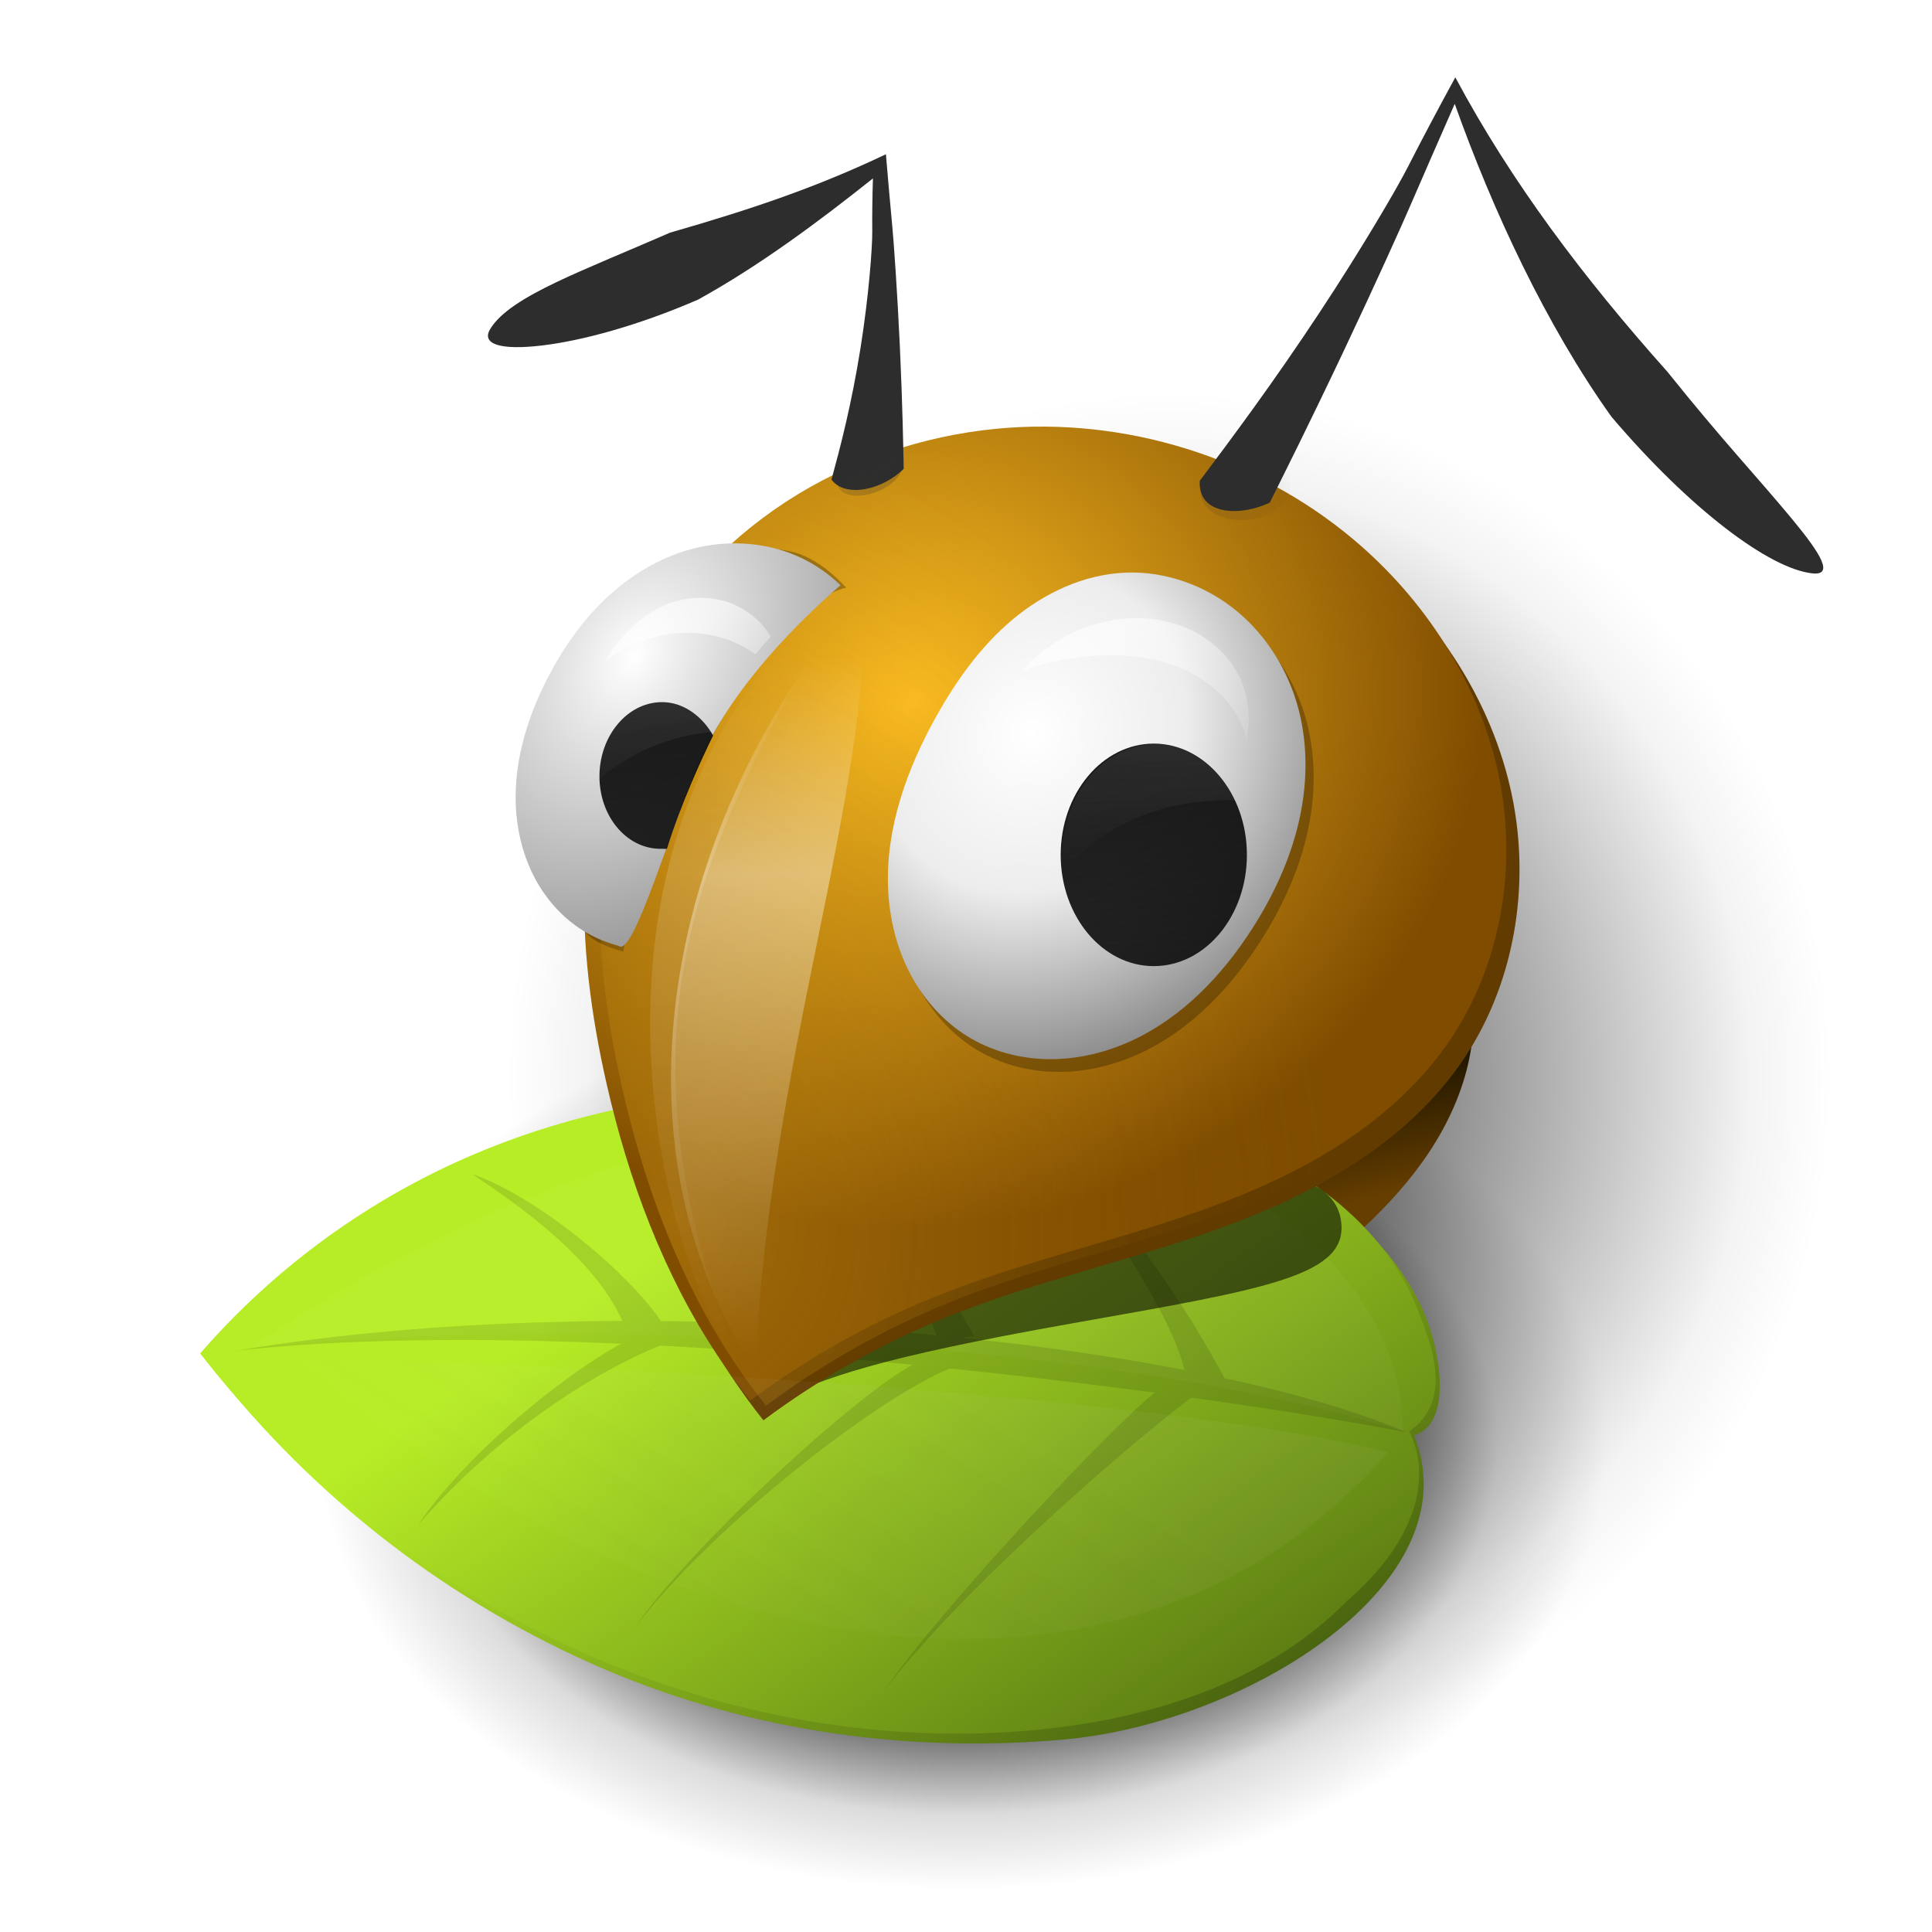 <?xml version="1.0" encoding="UTF-8" standalone="no"?>
<!-- Created with Inkscape (http://www.inkscape.org/) -->

<svg
   xmlns:dc="http://purl.org/dc/elements/1.1/"
   xmlns:cc="http://creativecommons.org/ns#"
   xmlns:rdf="http://www.w3.org/1999/02/22-rdf-syntax-ns#"
   xmlns:svg="http://www.w3.org/2000/svg"
   xmlns="http://www.w3.org/2000/svg"
   xmlns:xlink="http://www.w3.org/1999/xlink"
   xmlns:sodipodi="http://sodipodi.sourceforge.net/DTD/sodipodi-0.dtd"
   xmlns:inkscape="http://www.inkscape.org/namespaces/inkscape"
   width="128"
   height="128"
   id="svg2"
   version="1.1"
   inkscape:version="0.91+devel r13964"
   sodipodi:docname="ant.svg"
   inkscape:export-filename="/home/tigert/git/osas/planet-gluster/source/images/planet/ant.png"
   inkscape:export-xdpi="150"
   inkscape:export-ydpi="150"
   viewBox="0 0 128 128">
  <defs
     id="defs4">
    <linearGradient
       id="linearGradient7519"
       inkscape:collect="always">
      <stop
         id="stop7521"
         offset="0"
         style="stop-color:#000000;stop-opacity:1;" />
      <stop
         style="stop-color:#000000;stop-opacity:1"
         offset="0.268"
         id="stop7531" />
      <stop
         style="stop-color:#000000;stop-opacity:0.08"
         offset="0.878"
         id="stop7529" />
      <stop
         id="stop7527"
         offset="1"
         style="stop-color:#000000;stop-opacity:0;" />
    </linearGradient>
    <linearGradient
       inkscape:collect="always"
       id="linearGradient7503">
      <stop
         style="stop-color:#000000;stop-opacity:1;"
         offset="0"
         id="stop7505" />
      <stop
         id="stop7511"
         offset="0.458"
         style="stop-color:#000000;stop-opacity:1" />
      <stop
         style="stop-color:#000000;stop-opacity:0.138"
         offset="0.832"
         id="stop7513" />
      <stop
         style="stop-color:#000000;stop-opacity:0;"
         offset="1"
         id="stop7507" />
    </linearGradient>
    <linearGradient
       inkscape:collect="always"
       id="linearGradient6132">
      <stop
         style="stop-color:#dadada;stop-opacity:1"
         offset="0"
         id="stop6134" />
      <stop
         style="stop-color:#ffffff;stop-opacity:0"
         offset="1"
         id="stop6136" />
    </linearGradient>
    <linearGradient
       inkscape:collect="always"
       id="linearGradient2733">
      <stop
         style="stop-color:#2d2d2d;stop-opacity:1;"
         offset="0"
         id="stop2735" />
      <stop
         style="stop-color:#2d2d2d;stop-opacity:0;"
         offset="1"
         id="stop2737" />
    </linearGradient>
    <linearGradient
       inkscape:collect="always"
       id="linearGradient2663">
      <stop
         style="stop-color:#1e1500;stop-opacity:1"
         offset="0"
         id="stop2665" />
      <stop
         style="stop-color:#663e00;stop-opacity:1"
         offset="1"
         id="stop2667" />
    </linearGradient>
    <linearGradient
       inkscape:collect="always"
       id="linearGradient2182">
      <stop
         style="stop-color:#ffffff;stop-opacity:0"
         offset="0"
         id="stop2184" />
      <stop
         id="stop2190"
         offset="0.69"
         style="stop-color:#ffffff;stop-opacity:0.404" />
      <stop
         style="stop-color:#ffffff;stop-opacity:0;"
         offset="1"
         id="stop2186" />
    </linearGradient>
    <linearGradient
       id="linearGradient1997"
       inkscape:collect="always">
      <stop
         id="stop1999"
         offset="0"
         style="stop-color:#ffffff;stop-opacity:1" />
      <stop
         id="stop2001"
         offset="1"
         style="stop-color:#ffffff;stop-opacity:0" />
    </linearGradient>
    <linearGradient
       inkscape:collect="always"
       id="linearGradient1942">
      <stop
         style="stop-color:#191919;stop-opacity:1;"
         offset="0"
         id="stop1944" />
      <stop
         style="stop-color:#000000;stop-opacity:0.835"
         offset="1"
         id="stop1946" />
    </linearGradient>
    <inkscape:path-effect
       effect="spiro"
       id="path-effect1572"
       is_visible="true" />
    <linearGradient
       id="linearGradient1528"
       inkscape:collect="always">
      <stop
         id="stop1530"
         offset="0"
         style="stop-color:#ffffff;stop-opacity:1" />
      <stop
         style="stop-color:#ededed;stop-opacity:1"
         offset="0.451"
         id="stop6331" />
      <stop
         id="stop1532"
         offset="1"
         style="stop-color:#838383;stop-opacity:1" />
    </linearGradient>
    <inkscape:path-effect
       effect="spiro"
       id="path-effect1522"
       is_visible="true" />
    <linearGradient
       inkscape:collect="always"
       id="linearGradient1496">
      <stop
         style="stop-color:#ffc022;stop-opacity:1"
         offset="0"
         id="stop1498" />
      <stop
         style="stop-color:#804d00;stop-opacity:0"
         offset="1"
         id="stop1500" />
    </linearGradient>
    <inkscape:path-effect
       effect="spiro"
       id="path-effect1492"
       is_visible="true" />
    <linearGradient
       id="linearGradient1482"
       inkscape:collect="always">
      <stop
         id="stop1484"
         offset="0"
         style="stop-color:#ffc022;stop-opacity:1" />
      <stop
         id="stop1486"
         offset="1"
         style="stop-color:#804d00;stop-opacity:1" />
    </linearGradient>
    <linearGradient
       inkscape:collect="always"
       id="linearGradient1472">
      <stop
         style="stop-color:#ffffff;stop-opacity:1"
         offset="0"
         id="stop1474" />
      <stop
         style="stop-color:#ffffff;stop-opacity:0"
         offset="1"
         id="stop1476" />
    </linearGradient>
    <linearGradient
       inkscape:collect="always"
       id="linearGradient1431">
      <stop
         style="stop-color:#ffffff;stop-opacity:1"
         offset="0"
         id="stop1433" />
      <stop
         style="stop-color:#ffffff;stop-opacity:0"
         offset="1"
         id="stop1435" />
    </linearGradient>
    <inkscape:path-effect
       is_visible="true"
       id="path-effect1311"
       effect="spiro" />
    <linearGradient
       id="linearGradient1238"
       inkscape:collect="always">
      <stop
         id="stop1240"
         offset="0"
         style="stop-color:#9d6e00;stop-opacity:1" />
      <stop
         id="stop1242"
         offset="1"
         style="stop-color:#623b00;stop-opacity:1" />
    </linearGradient>
    <inkscape:path-effect
       effect="spiro"
       id="path-effect1228"
       is_visible="true" />
    <linearGradient
       id="linearGradient1216"
       inkscape:collect="always">
      <stop
         id="stop1218"
         offset="0"
         style="stop-color:#b7ed26;stop-opacity:1" />
      <stop
         id="stop1220"
         offset="1"
         style="stop-color:#47610f;stop-opacity:1" />
    </linearGradient>
    <linearGradient
       inkscape:collect="always"
       id="linearGradient1208">
      <stop
         style="stop-color:#b7ed26;stop-opacity:1"
         offset="0"
         id="stop1210" />
      <stop
         style="stop-color:#5b7c13;stop-opacity:1"
         offset="1"
         id="stop1212" />
    </linearGradient>
    <inkscape:path-effect
       fuse_tolerance="0"
       vertical_pattern="true"
       prop_units="false"
       tang_offset="0"
       normal_offset="0"
       spacing="0"
       scale_y_rel="false"
       prop_scale="0.2"
       copytype="single_stretched"
       pattern="m 1976.845,2366.413 c 2.386,-39.31 -44.003,-290.2 -51.361,-335.578 -108.194,-27.079 -278.014,-44.166 -359.4,-14.25 40.085,83.836 175.344,322.014 157.79,366.334 -100.974,254.946 -144.935,760.109 80.894,695.887 280.826,-79.863 159.132,-499.143 172.077,-712.394 z"
       is_visible="true"
       id="path-effect921"
       effect="skeletal" />
    <inkscape:path-effect
       is_visible="true"
       id="path-effect919"
       effect="spiro" />
    <inkscape:path-effect
       fuse_tolerance="0"
       vertical_pattern="true"
       prop_units="false"
       tang_offset="0"
       normal_offset="0"
       spacing="0"
       scale_y_rel="false"
       prop_scale="0.2"
       copytype="single_stretched"
       pattern="m 1976.845,2366.413 c 2.386,-39.31 -44.003,-290.2 -51.361,-335.578 -108.194,-27.079 -278.014,-44.166 -359.4,-14.25 40.085,83.836 175.344,322.014 157.79,366.334 -100.974,254.946 -144.935,760.109 80.894,695.887 280.826,-79.863 159.132,-499.143 172.077,-712.394 z"
       is_visible="true"
       id="path-effect915"
       effect="skeletal" />
    <inkscape:path-effect
       is_visible="true"
       id="path-effect913"
       effect="spiro" />
    <inkscape:path-effect
       is_visible="true"
       id="path-effect909"
       effect="spiro" />
    <inkscape:path-effect
       is_visible="true"
       id="path-effect899"
       effect="spiro" />
    <inkscape:path-effect
       is_visible="true"
       id="path-effect4302"
       effect="spiro" />
    <inkscape:path-effect
       is_visible="true"
       id="path-effect4298"
       effect="spiro" />
    <inkscape:path-effect
       is_visible="true"
       id="path-effect4294"
       effect="spiro" />
    <inkscape:path-effect
       is_visible="true"
       id="path-effect4290"
       effect="spiro" />
    <inkscape:path-effect
       is_visible="true"
       id="path-effect4286"
       effect="spiro" />
    <inkscape:path-effect
       effect="spiro"
       id="path-effect4282"
       is_visible="true" />
    <inkscape:path-effect
       is_visible="true"
       id="path-effect4278"
       effect="spiro" />
    <inkscape:path-effect
       fuse_tolerance="0"
       vertical_pattern="true"
       prop_units="false"
       tang_offset="0"
       normal_offset="0"
       spacing="0"
       scale_y_rel="false"
       prop_scale="0.2"
       copytype="single_stretched"
       pattern="m 1976.845,2366.413 c 2.386,-39.31 -44.003,-290.2 -51.361,-335.578 -108.194,-27.079 -278.014,-44.166 -359.4,-14.25 40.085,83.836 175.344,322.014 157.79,366.334 -100.974,254.946 -144.935,760.109 80.894,695.887 280.826,-79.863 159.132,-499.143 172.077,-712.394 z"
       is_visible="true"
       id="path-effect4274"
       effect="skeletal" />
    <inkscape:path-effect
       is_visible="true"
       id="path-effect4272"
       effect="spiro" />
    <inkscape:path-effect
       fuse_tolerance="0"
       vertical_pattern="true"
       prop_units="false"
       tang_offset="0"
       normal_offset="0"
       spacing="0"
       scale_y_rel="false"
       prop_scale="0.2"
       copytype="single_stretched"
       pattern="m 1976.845,2366.413 c 2.386,-39.31 -44.003,-290.2 -51.361,-335.578 -108.194,-27.079 -278.014,-44.166 -359.4,-14.25 40.085,83.836 175.344,322.014 157.79,366.334 -100.974,254.946 -144.935,760.109 80.894,695.887 280.826,-79.863 159.132,-499.143 172.077,-712.394 z"
       is_visible="true"
       id="path-effect4268"
       effect="skeletal" />
    <inkscape:path-effect
       is_visible="true"
       id="path-effect4266"
       effect="spiro" />
    <inkscape:path-effect
       is_visible="true"
       id="path-effect4262"
       effect="spiro" />
    <inkscape:path-effect
       is_visible="true"
       id="path-effect4252"
       effect="spiro" />
    <inkscape:path-effect
       is_visible="true"
       id="path-effect4171"
       effect="spiro" />
    <inkscape:path-effect
       is_visible="true"
       id="path-effect4112"
       effect="spiro" />
    <inkscape:path-effect
       is_visible="true"
       id="path-effect4108"
       effect="spiro" />
    <inkscape:path-effect
       is_visible="true"
       id="path-effect4104"
       effect="spiro" />
    <inkscape:path-effect
       fuse_tolerance="0"
       vertical_pattern="true"
       prop_units="false"
       tang_offset="0"
       normal_offset="0"
       spacing="0"
       scale_y_rel="false"
       prop_scale="0.2"
       copytype="single_stretched"
       pattern="m 1976.845,2366.413 c 2.386,-39.31 -44.003,-290.2 -51.361,-335.578 -108.194,-27.079 -278.014,-44.166 -359.4,-14.25 40.085,83.836 175.344,322.014 157.79,366.334 -100.974,254.946 -144.935,760.109 80.894,695.887 280.826,-79.863 159.132,-499.143 172.077,-712.394 z"
       is_visible="true"
       id="path-effect4100"
       effect="skeletal" />
    <inkscape:path-effect
       is_visible="true"
       id="path-effect4098"
       effect="spiro" />
    <inkscape:path-effect
       effect="spiro"
       id="path-effect4094"
       is_visible="true" />
    <inkscape:path-effect
       fuse_tolerance="0"
       vertical_pattern="true"
       prop_units="false"
       tang_offset="0"
       normal_offset="0"
       spacing="0"
       scale_y_rel="false"
       prop_scale="0.2"
       copytype="single_stretched"
       pattern="m 1976.845,2366.413 c 2.386,-39.31 -44.003,-290.2 -51.361,-335.578 -108.194,-27.079 -278.014,-44.166 -359.4,-14.25 40.085,83.836 175.344,322.014 157.79,366.334 -100.974,254.946 -144.935,760.109 80.894,695.887 280.826,-79.863 159.132,-499.143 172.077,-712.394 z"
       is_visible="true"
       id="path-effect4084"
       effect="skeletal" />
    <inkscape:path-effect
       is_visible="true"
       id="path-effect4082"
       effect="spiro" />
    <inkscape:path-effect
       effect="spiro"
       id="path-effect4023"
       is_visible="true" />
    <inkscape:path-effect
       effect="spiro"
       id="path-effect4021"
       is_visible="true" />
    <inkscape:path-effect
       effect="skeletal"
       id="path-effect4013"
       is_visible="true"
       pattern="m 1976.845,2366.413 c 2.386,-39.31 -44.003,-290.2 -51.361,-335.578 -108.194,-27.079 -278.014,-44.166 -359.4,-14.25 40.085,83.836 175.344,322.014 157.79,366.334 -100.974,254.946 -144.935,760.109 80.894,695.887 280.826,-79.863 159.132,-499.143 172.077,-712.394 z"
       copytype="single_stretched"
       prop_scale="0.2"
       scale_y_rel="false"
       spacing="0"
       normal_offset="0"
       tang_offset="0"
       prop_units="false"
       vertical_pattern="true"
       fuse_tolerance="0" />
    <inkscape:path-effect
       effect="skeletal"
       id="path-effect3969"
       is_visible="true"
       pattern="m 1976.845,2366.413 c 2.386,-39.31 -44.003,-290.2 -51.361,-335.578 -108.194,-27.079 -278.014,-44.166 -359.4,-14.25 40.085,83.836 175.344,322.014 157.79,366.334 -100.974,254.946 -144.935,760.109 80.894,695.887 280.826,-79.863 159.132,-499.143 172.077,-712.394 z"
       copytype="single_stretched"
       prop_scale="0.2"
       scale_y_rel="false"
       spacing="0"
       normal_offset="0"
       tang_offset="0"
       prop_units="false"
       vertical_pattern="true"
       fuse_tolerance="0" />
    <inkscape:path-effect
       effect="spiro"
       id="path-effect848"
       is_visible="true" />
    <inkscape:path-effect
       effect="spiro"
       id="path-effect846"
       is_visible="true" />
    <inkscape:path-effect
       effect="spiro"
       id="path-effect842"
       is_visible="true" />
    <inkscape:path-effect
       effect="spiro"
       id="path-effect834"
       is_visible="true" />
    <inkscape:path-effect
       effect="spiro"
       id="path-effect832"
       is_visible="true" />
    <inkscape:path-effect
       effect="spiro"
       id="path-effect842-9"
       is_visible="true" />
    <inkscape:path-effect
       effect="spiro"
       id="path-effect842-3"
       is_visible="true" />
    <inkscape:path-effect
       effect="spiro"
       id="path-effect842-9-0"
       is_visible="true" />
    <inkscape:path-effect
       effect="spiro"
       id="path-effect842-75"
       is_visible="true" />
    <inkscape:path-effect
       effect="spiro"
       id="path-effect842-3-1"
       is_visible="true" />
    <inkscape:path-effect
       effect="spiro"
       id="path-effect832-9"
       is_visible="true" />
    <inkscape:path-effect
       effect="spiro"
       id="path-effect842-3-1-2"
       is_visible="true" />
    <linearGradient
       inkscape:collect="always"
       xlink:href="#linearGradient1208"
       id="linearGradient1161"
       gradientUnits="userSpaceOnUse"
       x1="-1001.132"
       y1="764.673"
       x2="-733.835"
       y2="1134.407"
       gradientTransform="matrix(1.449,0.072,-0.187,1.598,4807.941,1864.524)" />
    <linearGradient
       inkscape:collect="always"
       xlink:href="#linearGradient1216"
       id="linearGradient1214"
       gradientUnits="userSpaceOnUse"
       gradientTransform="matrix(1.449,0.072,-0.187,1.598,4817.436,1875.602)"
       x1="-1001.132"
       y1="764.673"
       x2="-734.216"
       y2="1131.454" />
    <radialGradient
       inkscape:collect="always"
       xlink:href="#linearGradient1238"
       id="radialGradient1230"
       gradientUnits="userSpaceOnUse"
       gradientTransform="matrix(1.377,0.78,-1.315,2.321,2123.32,-6242.997)"
       cx="3439.948"
       cy="2624.59"
       fx="3439.948"
       fy="2624.59"
       r="279.766" />
    <radialGradient
       inkscape:collect="always"
       xlink:href="#linearGradient1528"
       id="radialGradient1052-0"
       cx="3333.791"
       cy="2872.379"
       fx="3333.791"
       fy="2872.379"
       r="98.551"
       gradientTransform="matrix(2.066,-2.905,2.654,1.888,-10973.141,6804.648)"
       gradientUnits="userSpaceOnUse" />
    <linearGradient
       inkscape:collect="always"
       xlink:href="#linearGradient1431"
       id="linearGradient1437"
       x1="3576.546"
       y1="2574.056"
       x2="3669.884"
       y2="2667.394"
       gradientUnits="userSpaceOnUse"
       gradientTransform="matrix(1.583,0,0,1.583,-2049.082,-1628.808)" />
    <linearGradient
       inkscape:collect="always"
       xlink:href="#linearGradient1472"
       id="linearGradient1437-7"
       x1="3809.201"
       y1="394.592"
       x2="3870.012"
       y2="444.09"
       gradientUnits="userSpaceOnUse"
       gradientTransform="matrix(1.583,0,0,1.583,-2777.619,1777.876)" />
    <radialGradient
       inkscape:collect="always"
       xlink:href="#linearGradient1482"
       id="radialGradient1488"
       cx="3458.517"
       cy="2624.466"
       fx="3458.517"
       fy="2624.466"
       r="279.766"
       gradientTransform="matrix(1.949,-0.268,0.245,1.784,-3960.702,-1241.645)"
       gradientUnits="userSpaceOnUse" />
    <radialGradient
       inkscape:collect="always"
       xlink:href="#linearGradient1496"
       id="radialGradient1494"
       gradientUnits="userSpaceOnUse"
       gradientTransform="matrix(1.408,-0.195,0.239,1.722,-2009.824,-1369.619)"
       cx="3293.628"
       cy="2868.546"
       fx="3293.628"
       fy="2868.546"
       r="279.766" />
    <linearGradient
       id="linearGradient1528-7"
       inkscape:collect="always">
      <stop
         id="stop1530-7"
         offset="0"
         style="stop-color:#d0b068;stop-opacity:1" />
      <stop
         id="stop1532-2"
         offset="1"
         style="stop-color:#784900;stop-opacity:1" />
    </linearGradient>
    <inkscape:path-effect
       is_visible="true"
       id="path-effect1311-4"
       effect="spiro" />
    <radialGradient
       r="98.551"
       fy="2871.604"
       fx="3340.914"
       cy="2871.604"
       cx="3340.914"
       gradientTransform="matrix(1.535,-1.649,1.129,1.051,-8273.435,2574.526)"
       gradientUnits="userSpaceOnUse"
       id="radialGradient1550"
       xlink:href="#linearGradient1528-7"
       inkscape:collect="always" />
    <filter
       inkscape:collect="always"
       id="filter1858"
       x="-0.042"
       width="1.083"
       y="-0.036"
       height="1.071">
      <feGaussianBlur
         inkscape:collect="always"
         stdDeviation="4.389"
         id="feGaussianBlur1860" />
    </filter>
    <inkscape:path-effect
       effect="spiro"
       id="path-effect1572-1"
       is_visible="true" />
    <radialGradient
       inkscape:collect="always"
       xlink:href="#linearGradient1528-5"
       id="radialGradient1052-0-5"
       cx="3286.265"
       cy="2746.376"
       fx="3286.265"
       fy="2746.376"
       r="98.551"
       gradientTransform="matrix(2.063,-3.374,2.378,1.454,-10154.091,9564.314)"
       gradientUnits="userSpaceOnUse" />
    <linearGradient
       id="linearGradient1528-5"
       inkscape:collect="always">
      <stop
         id="stop1530-5"
         offset="0"
         style="stop-color:#ffffff;stop-opacity:1" />
      <stop
         id="stop1532-4"
         offset="1"
         style="stop-color:#838383;stop-opacity:1" />
    </linearGradient>
    <inkscape:path-effect
       is_visible="true"
       id="path-effect1311-7"
       effect="spiro" />
    <radialGradient
       r="98.551"
       fy="2871.604"
       fx="3340.914"
       cy="2871.604"
       cx="3340.914"
       gradientTransform="matrix(1.344,-1.807,1.413,1.051,-8452.804,3104.64)"
       gradientUnits="userSpaceOnUse"
       id="radialGradient1920"
       xlink:href="#linearGradient1528-5"
       inkscape:collect="always" />
    <linearGradient
       inkscape:collect="always"
       xlink:href="#linearGradient1942"
       id="linearGradient1948"
       x1="3508.779"
       y1="2664.095"
       x2="3511.752"
       y2="2716.362"
       gradientUnits="userSpaceOnUse" />
    <linearGradient
       inkscape:collect="always"
       xlink:href="#linearGradient1942-1"
       id="linearGradient1948-4"
       x1="3508.779"
       y1="2664.095"
       x2="3511.752"
       y2="2716.362"
       gradientUnits="userSpaceOnUse"
       gradientTransform="matrix(2.12,0,0,2.515,-4248.531,-4244.414)" />
    <linearGradient
       inkscape:collect="always"
       id="linearGradient1942-1">
      <stop
         style="stop-color:#191919;stop-opacity:1;"
         offset="0"
         id="stop1944-8" />
      <stop
         style="stop-color:#000000;stop-opacity:0.835"
         offset="1"
         id="stop1946-8" />
    </linearGradient>
    <linearGradient
       y2="2716.362"
       x2="3511.752"
       y1="2664.095"
       x1="3508.779"
       gradientUnits="userSpaceOnUse"
       id="linearGradient1965"
       xlink:href="#linearGradient1942-1"
       inkscape:collect="always" />
    <linearGradient
       inkscape:collect="always"
       xlink:href="#linearGradient1997"
       id="linearGradient1994"
       gradientUnits="userSpaceOnUse"
       x1="3509.77"
       y1="2656.214"
       x2="3510.761"
       y2="2690.644"
       gradientTransform="matrix(3.193,0,0,3.815,-7626.485,-7665.781)" />
    <linearGradient
       inkscape:collect="always"
       xlink:href="#linearGradient1997-3"
       id="linearGradient1994-8"
       gradientUnits="userSpaceOnUse"
       x1="3373.982"
       y1="2656.214"
       x2="3374.973"
       y2="2669.073"
       gradientTransform="matrix(2.018,0,0,2.411,-3524.214,-3783.011)" />
    <linearGradient
       id="linearGradient1997-3"
       inkscape:collect="always">
      <stop
         id="stop1999-7"
         offset="0"
         style="stop-color:#ffffff;stop-opacity:1" />
      <stop
         id="stop2001-9"
         offset="1"
         style="stop-color:#ffffff;stop-opacity:0" />
    </linearGradient>
    <linearGradient
       y2="2669.073"
       x2="3374.973"
       y1="2656.214"
       x1="3373.982"
       gradientTransform="matrix(5.988,0,0,7.717,-17033.848,-18057.69)"
       gradientUnits="userSpaceOnUse"
       id="linearGradient2056"
       xlink:href="#linearGradient1997-3"
       inkscape:collect="always" />
    <linearGradient
       inkscape:collect="always"
       xlink:href="#linearGradient2182"
       id="linearGradient2188"
       x1="3398.355"
       y1="3009.634"
       x2="3387.041"
       y2="2587.491"
       gradientUnits="userSpaceOnUse"
       gradientTransform="matrix(1.583,0,0,1.583,-2049.082,-1628.808)" />
    <filter
       inkscape:collect="always"
       id="filter2244"
       x="-0.236"
       width="1.473"
       y="-0.06"
       height="1.12">
      <feGaussianBlur
         inkscape:collect="always"
         stdDeviation="11.89"
         id="feGaussianBlur2246" />
    </filter>
    <linearGradient
       inkscape:collect="always"
       xlink:href="#linearGradient2182"
       id="linearGradient2258"
       gradientUnits="userSpaceOnUse"
       x1="3398.355"
       y1="3009.634"
       x2="3387.041"
       y2="2587.491"
       gradientTransform="translate(8,2)" />
    <inkscape:path-effect
       effect="spiro"
       id="path-effect1572-3"
       is_visible="true" />
    <filter
       inkscape:collect="always"
       id="filter2416"
       x="-0.034"
       width="1.069"
       y="-0.029"
       height="1.058">
      <feGaussianBlur
         inkscape:collect="always"
         stdDeviation="2.869"
         id="feGaussianBlur2418" />
    </filter>
    <filter
       inkscape:collect="always"
       id="filter2532"
       x="-0.054"
       width="1.109"
       y="-0.051"
       height="1.103">
      <feGaussianBlur
         inkscape:collect="always"
         stdDeviation="12.655"
         id="feGaussianBlur2534" />
    </filter>
    <filter
       inkscape:collect="always"
       id="filter2599"
       x="-0.127"
       width="1.254"
       y="-0.375"
       height="1.751">
      <feGaussianBlur
         inkscape:collect="always"
         stdDeviation="22.856"
         id="feGaussianBlur2601" />
    </filter>
    <linearGradient
       inkscape:collect="always"
       id="linearGradient1496-3">
      <stop
         style="stop-color:#ffc022;stop-opacity:1"
         offset="0"
         id="stop1498-1" />
      <stop
         style="stop-color:#804d00;stop-opacity:0"
         offset="1"
         id="stop1500-6" />
    </linearGradient>
    <inkscape:path-effect
       effect="spiro"
       id="path-effect1492-6"
       is_visible="true" />
    <radialGradient
       r="279.766"
       fy="2868.546"
       fx="3293.628"
       cy="2868.546"
       cx="3293.628"
       gradientTransform="matrix(1.408,-0.195,0.239,1.722,-5246.931,-3791.831)"
       gradientUnits="userSpaceOnUse"
       id="radialGradient2621"
       xlink:href="#linearGradient1496-3"
       inkscape:collect="always" />
    <linearGradient
       inkscape:collect="always"
       xlink:href="#linearGradient2663"
       id="linearGradient2661"
       x1="3758.871"
       y1="2834.54"
       x2="3776.394"
       y2="2908.14"
       gradientUnits="userSpaceOnUse"
       gradientTransform="matrix(1.583,0,0,1.583,-2049.082,-1628.808)" />
    <linearGradient
       inkscape:collect="always"
       xlink:href="#linearGradient2733"
       id="linearGradient2739"
       x1="1045.579"
       y1="540.921"
       x2="1140.076"
       y2="520.424"
       gradientUnits="userSpaceOnUse" />
    <linearGradient
       inkscape:collect="always"
       xlink:href="#linearGradient2733"
       id="linearGradient2787"
       gradientUnits="userSpaceOnUse"
       x1="1122.388"
       y1="543.668"
       x2="929.074"
       y2="485.706" />
    <filter
       inkscape:collect="always"
       id="filter6062"
       x="-0.142"
       width="1.285"
       y="-0.233"
       height="1.465">
      <feGaussianBlur
         inkscape:collect="always"
         stdDeviation="5.672"
         id="feGaussianBlur6064" />
    </filter>
    <filter
       inkscape:collect="always"
       id="filter6070"
       x="-0.136"
       width="1.272"
       y="-0.362"
       height="1.725">
      <feGaussianBlur
         inkscape:collect="always"
         stdDeviation="7.908"
         id="feGaussianBlur6072" />
    </filter>
    <linearGradient
       inkscape:collect="always"
       xlink:href="#linearGradient6132"
       id="linearGradient6138"
       x1="1018.302"
       y1="1061.47"
       x2="867.644"
       y2="1310.146"
       gradientUnits="userSpaceOnUse" />
    <filter
       inkscape:collect="always"
       id="filter6240"
       x="-0.022"
       width="1.045"
       y="-0.079"
       height="1.157">
      <feGaussianBlur
         inkscape:collect="always"
         stdDeviation="6.374"
         id="feGaussianBlur6242" />
    </filter>
    <filter
       inkscape:collect="always"
       id="filter6288"
       x="-0.096"
       width="1.191"
       y="-0.348"
       height="1.697">
      <feGaussianBlur
         inkscape:collect="always"
         stdDeviation="25.298"
         id="feGaussianBlur6290" />
    </filter>
    <radialGradient
       inkscape:collect="always"
       xlink:href="#linearGradient7503"
       id="radialGradient7509"
       cx="1899.595"
       cy="3684.822"
       fx="1899.595"
       fy="3684.822"
       r="640"
       gradientTransform="matrix(0.966,0,0,0.669,1636.264,760.657)"
       gradientUnits="userSpaceOnUse" />
    <radialGradient
       inkscape:collect="always"
       xlink:href="#linearGradient7519"
       id="radialGradient7517"
       gradientUnits="userSpaceOnUse"
       gradientTransform="matrix(0.994,0,0,1.028,1781.744,-913.576)"
       cx="1899.595"
       cy="3684.822"
       fx="1899.595"
       fy="3684.822"
       r="640" />
  </defs>
  <sodipodi:namedview
     id="base"
     pagecolor="#ffffff"
     bordercolor="#666666"
     borderopacity="1.0"
     inkscape:pageopacity="0.0"
     inkscape:pageshadow="2"
     inkscape:zoom="4"
     inkscape:cx="60.125279"
     inkscape:cy="53.384156"
     inkscape:document-units="px"
     inkscape:current-layer="g7554"
     showgrid="false"
     inkscape:snap-global="false"
     inkscape:object-paths="true"
     inkscape:snap-intersection-paths="true"
     inkscape:object-nodes="true"
     inkscape:snap-smooth-nodes="true"
     fit-margin-top="0"
     fit-margin-left="0"
     fit-margin-right="0"
     fit-margin-bottom="0"
     inkscape:window-width="2560"
     inkscape:window-height="1375"
     inkscape:window-x="0"
     inkscape:window-y="27"
     inkscape:window-maximized="1"
     inkscape:snap-page="true"
     units="pt" />
  <g
     inkscape:label="Layer 1"
     inkscape:groupmode="layer"
     id="layer1"
     transform="translate(-2475.595,-3604.822)">
    <g
       id="g7554"
       transform="matrix(0.069,0,0,0.069,2299.827,3477.911)">
      <ellipse
         style="color:#000000;clip-rule:nonzero;display:inline;overflow:visible;visibility:visible;opacity:0.566;isolation:auto;mix-blend-mode:normal;color-interpolation:sRGB;color-interpolation-filters:linearRGB;solid-color:#000000;solid-opacity:1;fill:url(#radialGradient7517);fill-opacity:1;fill-rule:nonzero;stroke:none;stroke-width:0.704;stroke-linecap:round;stroke-linejoin:round;stroke-miterlimit:4;stroke-dasharray:none;stroke-dashoffset:0;stroke-opacity:1;color-rendering:auto;image-rendering:auto;shape-rendering:auto;text-rendering:auto;enable-background:accumulate"
         id="ellipse7515"
         cx="3669.039"
         cy="2874.809"
         rx="670.46"
         ry="657.987" />
      <ellipse
         ry="427.987"
         rx="652"
         cy="3224.809"
         cx="3471.595"
         id="path7501"
         style="color:#000000;clip-rule:nonzero;display:inline;overflow:visible;visibility:visible;opacity:1;isolation:auto;mix-blend-mode:normal;color-interpolation:sRGB;color-interpolation-filters:linearRGB;solid-color:#000000;solid-opacity:1;fill:url(#radialGradient7509);fill-opacity:1;fill-rule:nonzero;stroke:none;stroke-width:0.56;stroke-linecap:round;stroke-linejoin:round;stroke-miterlimit:4;stroke-dasharray:none;stroke-dashoffset:0;stroke-opacity:1;color-rendering:auto;image-rendering:auto;shape-rendering:auto;text-rendering:auto;enable-background:accumulate" />
      <path
         sodipodi:nodetypes="sscsscssss"
         style="fill:url(#linearGradient1214);fill-opacity:1;stroke:none"
         d="m 3357.902,2893.16 c -118.718,0.946 -236.41,19.191 -345.302,65.282 -100.874,42.697 -191.768,108.755 -263.551,191.494 99.363,127.79 231.741,229.648 380.713,292.978 137.957,58.647 290.361,79.996 439.665,66.568 174.597,-15.703 392.462,-150.038 335.797,-291.896 38.693,-12.427 23.403,-85.092 10.594,-115.473 -26.858,-63.705 -82.651,-111.979 -145.005,-141.84 -62.354,-29.861 -131.252,-43.081 -199.753,-52.423 -70.297,-9.587 -141.925,-15.256 -213.156,-14.689 z"
         id="path1206"
         inkscape:connector-curvature="0" />
      <path
         style="color:#000000;clip-rule:nonzero;display:inline;overflow:visible;visibility:visible;color-interpolation:sRGB;color-interpolation-filters:linearRGB;fill:url(#linearGradient2661);fill-opacity:1;fill-rule:nonzero;stroke:none;marker:none;color-rendering:auto;image-rendering:auto;shape-rendering:auto;text-rendering:auto;enable-background:accumulate"
         d="m 3585.681,2816.257 c -47.114,89.25 -78.716,186.167 -99.301,284.967 -12.785,61.362 -21.412,123.936 -19.446,186.586 0.32,10.191 0.919,20.374 1.798,30.532 28.436,-24.474 57.489,-48.231 87.121,-71.242 76.545,-59.441 156.886,-113.85 233.644,-173.016 51.804,-39.931 102.916,-83.112 136.781,-139.071 16.933,-27.979 29.283,-58.977 33.978,-91.343 4.695,-32.365 1.532,-66.131 -11.19,-96.259 -14.623,-34.629 -41.863,-63.703 -75.304,-80.87 -33.441,-17.167 -72.811,-22.365 -109.636,-14.82 -40.988,8.398 -77.816,31.949 -107.161,61.773 -29.345,29.824 -51.754,65.762 -71.286,102.762 z"
         id="path897"
         inkscape:connector-curvature="0"
         sodipodi:nodetypes="aaacaaaaa"
         inkscape:path-effect="#path-effect899"
         inkscape:original-d="m 3585.6812,2816.2571 c -47.7147,80.7043 -77.5723,191.8167 -99.3008,284.9674 -15.9364,68.3195 -17.7274,128.9362 -19.4458,186.5857 -0.3351,11.248 1.7983,30.5324 1.7983,30.5324 0,0 58.2346,-48.7294 87.121,-71.242 78.3459,-61.0579 170.1842,-96.9678 233.6445,-173.0159 80.355,-96.294 176.5253,-229.7511 159.5692,-326.6725 -13.1599,-75.2225 -103.0454,-116.494 -184.9398,-95.6899 -68.4236,17.382 -122.4626,69.8429 -178.4466,164.5348 z" />
      <path
         sodipodi:nodetypes="ccscsscccssc"
         inkscape:connector-curvature="0"
         id="path903"
         d="m 3361.76,2882.032 c -4.455,-0.016 -8.901,0.016 -13.353,0.049 -118.717,0.946 -236.41,19.191 -345.302,65.282 -100.874,42.697 -191.768,108.756 -263.552,191.494 99.363,127.789 231.741,229.648 380.713,292.978 137.957,58.647 290.806,84.256 439.665,66.568 103.301,-12.275 207.932,-47.629 280.762,-121.909 65.807,-56.522 82.442,-118.023 59.743,-162.711 44.564,-31.044 19.891,-87.18 5.885,-122.749 -26.858,-63.705 -82.651,-111.979 -145.005,-141.84 -62.354,-29.861 -131.252,-43.081 -199.753,-52.423 -65.903,-8.988 -132.983,-14.548 -199.802,-14.738 z"
         style="fill:url(#linearGradient1161);fill-opacity:1;stroke:none" />
      <path
         sodipodi:nodetypes="ccc"
         transform="matrix(1.583,0,0,1.583,1868.782,1504.367)"
         inkscape:connector-curvature="0"
         id="path6060"
         d="m 580.849,1028.797 c 190.591,-18.151 511.873,-7.261 698.834,50.824 -1.815,-174.255 -330.358,-301.316 -698.834,-50.824 z"
         style="opacity:0.181;fill:#ffffff;fill-opacity:1;stroke:none;filter:url(#filter6240)" />
      <g
         transform="matrix(1.583,0,0,1.583,-2049.082,-1628.808)"
         style="opacity:0.121"
         id="g6322">
        <path
           style="fill:#000000;fill-opacity:1;stroke:none"
           d="m 571.342,1030.388 c 241.831,-41.012 578.413,-7.071 709.935,49.497 -131.522,-25.456 -496.389,-73.539 -709.935,-49.497 z"
           id="path6292"
           inkscape:connector-curvature="0"
           transform="translate(2475.595,1979.771)"
           sodipodi:nodetypes="ccc" />
        <path
           sodipodi:nodetypes="cccc"
           inkscape:connector-curvature="0"
           id="path6294"
           d="m 3439.888,3216.483 c 30.971,-46.223 145.368,-169.201 169.532,-184.981 l 22.273,3.058 c -37.588,26.909 -146.344,121.515 -191.805,181.923 z"
           style="fill:#000000;fill-opacity:1;stroke:none" />
        <path
           style="fill:#000000;fill-opacity:1;stroke:none"
           d="m 3288.567,3178.3 c 30.971,-46.223 138.296,-146.574 173.775,-162.354 l 22.273,3.058 c -44.66,15.595 -150.587,98.887 -196.048,159.296 z"
           id="path6296"
           inkscape:connector-curvature="0"
           sodipodi:nodetypes="cccc" />
        <path
           sodipodi:nodetypes="cccc"
           inkscape:connector-curvature="0"
           id="path6298"
           d="m 3157.045,3116.074 c 30.971,-46.223 98.698,-99.905 134.177,-115.685 l 22.273,3.058 c -44.66,15.595 -108.16,56.461 -156.45,112.627 z"
           style="fill:#000000;fill-opacity:1;stroke:none" />
        <path
           style="fill:#000000;fill-opacity:1;stroke:none"
           d="m 3520.498,2864.625 c 40.871,41.98 95.87,125.36 101.65,158.111 l 26.516,8.256 c -27.689,-52.364 -69.976,-114.444 -128.166,-166.367 z"
           id="path6316"
           inkscape:connector-curvature="0"
           sodipodi:nodetypes="cccc" />
        <path
           sodipodi:nodetypes="cccc"
           inkscape:connector-curvature="0"
           id="path6318"
           d="m 3362.106,2868.867 c 45.113,40.566 104.355,102.733 110.135,135.484 l 22.273,-3.058 c -27.689,-52.364 -72.805,-87.574 -132.408,-132.426 z"
           style="fill:#000000;fill-opacity:1;stroke:none" />
        <path
           style="fill:#000000;fill-opacity:1;stroke:none"
           d="m 3189.572,2902.809 c 29.557,19.353 77.485,53.236 93.165,93.057 l 22.273,-3.058 c -22.032,-32.565 -78.462,-77.674 -115.438,-90 z"
           id="path6320"
           inkscape:connector-curvature="0"
           sodipodi:nodetypes="cccc" />
      </g>
      <path
         sodipodi:nodetypes="sscss"
         inkscape:connector-curvature="0"
         id="path2536"
         d="m 3769.795,3030.35 c 0,34.902 -50.223,33.946 -171.353,33.946 -121.13,0 -152.713,6.2 -187.945,15.357 -4.187,-38.195 54.149,-98.689 175.279,-98.689 121.13,0 184.02,14.485 184.02,49.386 z"
         style="color:#000000;clip-rule:nonzero;display:inline;overflow:visible;visibility:visible;opacity:0.75;color-interpolation:sRGB;color-interpolation-filters:linearRGB;fill:#000000;fill-opacity:1;fill-rule:nonzero;stroke:none;stroke-width:1;marker:none;filter:url(#filter2599);color-rendering:auto;image-rendering:auto;shape-rendering:auto;text-rendering:auto;enable-background:accumulate"
         transform="matrix(1.558,-0.276,0.276,1.558,-2875.009,-671.097)" />
      <path
         inkscape:original-d="m 3170.1109,2500.1955 c -61.4726,112.975 -47.9628,268.517 -27.5923,398.9152 14.9404,95.6379 62.0154,180.4929 106.7461,261.1944 8.7272,15.7456 31.1092,42.7408 31.1092,42.7408 0,0 117.7029,-68.2142 177.5116,-99.7286 56.727,-29.8906 123.7585,-45.6428 190.4931,-61.4814 124.0947,-29.4523 247.1631,-59.2033 301.0411,-180.7171 65.9295,-148.6946 5.5633,-366.8115 -90.4649,-485.3989 -81.0817,-100.1294 -223.6668,-124.0759 -341.2118,-105.8503 -130.6269,20.2541 -275.5054,97.7703 -347.6321,230.3259 z"
         sodipodi:nodetypes="aaacsssaaa"
         inkscape:connector-curvature="0"
         id="path1226"
         d="m 3170.111,2500.195 c -30.783,60.655 -45.788,128.608 -48.702,196.565 -2.913,67.957 5.997,136.031 21.11,202.35 21.012,92.209 54.448,182.397 106.746,261.194 9.747,14.686 20.13,28.951 31.109,42.741 54.563,-40.678 114.388,-74.289 177.512,-99.729 61.91,-24.951 126.66,-41.968 190.493,-61.481 57.043,-17.437 113.776,-37.042 166.182,-65.531 52.405,-28.489 100.617,-66.345 134.859,-115.186 51.892,-74.013 68.146,-170.518 49.489,-258.964 -18.657,-88.446 -70.661,-168.388 -139.953,-226.435 -93.713,-78.504 -219.503,-117.338 -341.212,-105.85 -72.208,6.815 -142.884,30.848 -203.582,70.549 -60.699,39.701 -111.226,95.1 -144.05,159.777 z"
         style="fill:url(#radialGradient1230);fill-opacity:1;stroke:none"
         inkscape:path-effect="#path-effect1228" />
      <path
         style="fill:url(#radialGradient1488);fill-opacity:1;stroke:none"
         d="m 3157.45,2481.204 c -30.783,60.655 -45.788,128.608 -48.702,196.565 -2.913,67.957 5.997,136.031 21.11,202.35 21.012,92.209 54.448,182.397 106.746,261.194 9.747,14.686 20.13,28.951 31.109,42.741 54.563,-40.678 114.388,-74.289 177.512,-99.729 61.91,-24.951 126.66,-41.968 190.493,-61.481 57.043,-17.437 113.776,-37.042 166.182,-65.531 52.405,-28.489 100.617,-66.345 134.859,-115.186 51.892,-74.013 68.146,-170.518 49.489,-258.964 -18.657,-88.446 -70.661,-168.388 -139.953,-226.435 -93.713,-78.504 -219.503,-117.338 -341.212,-105.85 -72.208,6.815 -142.884,30.848 -203.582,70.549 -60.699,39.701 -111.226,95.1 -144.05,159.777 z"
         id="path907"
         inkscape:connector-curvature="0"
         sodipodi:nodetypes="aaacsssaaa"
         inkscape:path-effect="#path-effect909"
         inkscape:original-d="m 3157.4501,2481.2044 c -61.4726,112.975 -47.9627,268.5169 -27.5922,398.9152 14.9403,95.6379 62.0154,180.4928 106.746,261.1944 8.7272,15.7455 31.1092,42.7408 31.1092,42.7408 0,0 117.703,-68.2143 177.5116,-99.7286 56.727,-29.8906 123.7586,-45.6428 190.4931,-61.4814 124.0948,-29.4523 247.1632,-59.2033 301.0412,-180.7172 65.9295,-148.6946 5.5633,-366.8114 -90.4649,-485.3989 -81.0817,-100.1293 -223.6669,-124.0759 -341.2119,-105.8502 -130.6269,20.254 -275.5053,97.7703 -347.6321,230.3259 z" />
      <path
         sodipodi:nodetypes="csssscccccsc"
         transform="matrix(1.479,0,0,1.619,-1693.894,-1719.997)"
         style="color:#000000;clip-rule:nonzero;display:inline;overflow:visible;visibility:visible;opacity:0.526;color-interpolation:sRGB;color-interpolation-filters:linearRGB;fill:#000000;fill-opacity:1;fill-rule:nonzero;stroke:none;stroke-width:1;marker:none;filter:url(#filter2416);color-rendering:auto;image-rendering:auto;shape-rendering:auto;text-rendering:auto;enable-background:accumulate"
         d="m 3350.473,2523.506 c -9.022,0.03 -18.055,2.729 -26.75,5.123 -19.228,5.293 -37.265,12.135 -51.754,25.84 -14.489,13.704 -26.058,30.317 -35.219,48.031 -13.25,25.62 -21.689,54.463 -19.063,83.188 1.313,14.362 5.423,28.55 12.594,41.062 15.756,23.617 16.094,29.466 41.978,36.056 7.726,-41.281 32.424,-81.127 49.749,-113.36 13.864,-25.604 29.233,-48.486 49.383,-69.505 14.991,-12.851 26.081,-28.738 45.597,-32.984 -8.639,-8.431 -17.44,-15.097 -28.738,-19.375 -10.844,-4.106 -26.177,-4.115 -37.777,-4.076 z"
         id="path2370"
         inkscape:connector-curvature="0" />
      <path
         style="fill:#2d2d2d;fill-opacity:1;stroke:none"
         d="m 3404.081,2056.171 c 1.45,15.045 4.875,63.252 7.311,115.736 2.606,56.163 3.276,96.978 3.691,117.578 -9.755,9.583 -23.131,16.815 -36.581,19.328 -13.287,2.483 -25.987,0.177 -32.76,-9.026 8.437,-31.015 19.204,-71.742 27.928,-126.617 8.008,-50.377 11.349,-96.792 11.221,-111.4 -0.138,-15.804 0.08,-32.883 0.652,-51.172 -52.23,41.626 -109.053,83.914 -167.987,116.424 -57.926,25.07 -111.655,39.535 -150.392,44.071 -38.473,4.506 -58.068,-1.016 -49.103,-15.882 9.75,-16.169 33.036,-30.41 63.663,-45.051 28.788,-13.761 70.748,-30.757 108.997,-47.469 78.731,-22.646 140.98,-43.693 207.283,-75.305 2.112,24.71 4.155,48.836 6.077,68.786 z"
         id="path917"
         inkscape:connector-curvature="0"
         sodipodi:nodetypes="cczc"
         inkscape:original-d="m 3387.1568,2309.8672 2.0721,-306.1356 c 0,0 -124.0562,58.2818 -182.2018,98.0471 -58.1458,39.7654 -191.5145,59.1983 -191.5145,59.1983"
         inkscape:path-effect="#path-effect919;#path-effect921" />
      <path
         transform="matrix(1.583,0,0,1.583,-2049.082,-1628.808)"
         inkscape:original-d="m 3298.5989,2599.3727 c -38.8429,71.3859 -30.3064,169.6688 -17.4348,252.064 9.4404,60.4311 39.1859,114.0487 67.45,165.0419 5.5145,9.9492 19.6571,27.0068 19.6571,27.0068 0,0 74.3734,-43.1028 112.1649,-63.0159 35.8443,-18.8871 78.1998,-28.8405 120.3676,-38.8485 78.4122,-18.6101 156.1759,-37.409 190.22,-114.1904 41.6591,-93.9562 3.5153,-231.7785 -57.1624,-306.7108 -51.2334,-63.2691 -141.3292,-78.4003 -215.6028,-66.884 -82.5397,12.798 -174.0846,61.7785 -219.6596,145.5369 z"
         inkscape:path-effect="#path-effect1492"
         sodipodi:nodetypes="aaacsssaaa"
         inkscape:connector-curvature="0"
         id="path1490"
         d="m 3298.599,2599.373 c -19.451,38.326 -28.933,81.264 -30.773,124.204 -1.841,42.94 3.789,85.955 13.338,127.86 13.277,58.265 34.404,115.252 67.45,165.042 6.159,9.28 12.72,18.293 19.657,27.007 34.477,-25.703 72.279,-46.941 112.165,-63.016 39.119,-15.766 80.033,-26.519 120.368,-38.849 36.044,-11.018 71.892,-23.406 105.006,-41.408 33.114,-18.002 63.577,-41.922 85.214,-72.783 32.789,-46.767 43.06,-107.746 31.27,-163.633 -11.789,-55.887 -44.649,-106.4 -88.433,-143.078 -59.215,-49.605 -138.698,-74.142 -215.603,-66.884 -45.626,4.306 -90.284,19.492 -128.638,44.578 -38.354,25.086 -70.281,60.091 -91.021,100.959 z"
         style="opacity:0.524;fill:url(#radialGradient1494);fill-opacity:1;stroke:none;filter:url(#filter2532)" />
      <ellipse
         ry="29"
         rx="48"
         cy="530.429"
         cx="1086"
         inkscape:transform-center-y="-4.9286964"
         inkscape:transform-center-x="-8.2030167"
         transform="matrix(0.896,-0.103,0.103,1.007,2715.776,1886.78)"
         id="path2683"
         style="color:#000000;clip-rule:nonzero;display:inline;overflow:visible;visibility:visible;opacity:0.374;color-interpolation:sRGB;color-interpolation-filters:linearRGB;fill:url(#linearGradient2739);fill-opacity:1;fill-rule:nonzero;stroke:none;stroke-width:1;marker:none;filter:url(#filter6062);color-rendering:auto;image-rendering:auto;shape-rendering:auto;text-rendering:auto;enable-background:accumulate" />
      <path
         style="fill:#2d2d2d;fill-opacity:1;stroke:none"
         d="m 3901.596,2036.53 c -8.206,19.064 -34.227,76.88 -64.645,141.1 -32.435,68.479 -57.681,118.813 -70.379,144.298 -14.317,6.69 -31.222,9.817 -44.817,7.053 -13.553,-2.755 -23.378,-11.33 -22.412,-27.983 30.594,-40.798 69.695,-93.006 114.852,-161.382 41.449,-62.76 74.337,-119.152 84.974,-140.002 13.494,-26.45 28.704,-55.174 45.563,-86.064 53.791,100.646 123.319,192.727 203.541,282.571 53.497,66.765 85.977,100.642 120.323,142.161 27.747,33.541 39.548,53.678 19.092,51.555 -41.177,-4.275 -117.801,-61.764 -193.112,-150.49 -62.433,-87.444 -113.947,-197.854 -150.399,-300.339 -14.961,34.172 -30.67,69.848 -42.582,97.523 z"
         id="path911"
         inkscape:connector-curvature="0"
         sodipodi:nodetypes="ccac"
         inkscape:original-d="m 3728.7366,2334.323 c 38.441,-156.9252 67.0599,-298.5411 215.827,-413.0116 0,0 111.8734,201.437 182.2531,292.0817 49.8222,64.1678 53.8038,71.8001 168.3509,176.2264"
         inkscape:path-effect="#path-effect913;#path-effect915" />
      <path
         transform="matrix(1.583,0,0,1.583,-2049.082,-1628.808)"
         inkscape:original-d="m 3591.5271,2545.8156 c 44.5773,0.4874 89.6612,41.1953 104.7557,83.1421 15.334,42.6124 1.0894,98.3622 -28.1996,132.9036 -39.4402,46.513 -118.1764,98.2883 -170.3518,66.7174 -56.0473,-33.9137 -47.3085,-135.1805 -21.4189,-195.3567 19.0513,-44.2815 67.0116,-87.9334 115.2146,-87.4064 z"
         inkscape:path-effect="#path-effect1572"
         sodipodi:nodetypes="aaaaaa"
         inkscape:connector-curvature="0"
         id="path1570"
         d="m 3591.527,2545.816 c 24.072,-0.903 48.2,7.774 66.851,23.019 18.651,15.245 31.83,36.813 37.905,60.123 5.877,22.551 5.243,46.549 -0.161,69.218 -5.404,22.669 -15.464,44.064 -28.039,63.685 -18.186,28.378 -42.448,53.799 -73.052,67.924 -15.302,7.062 -32.044,11.183 -48.896,11.237 -16.853,0.054 -33.801,-4.031 -48.404,-12.444 -15.767,-9.083 -28.513,-23.057 -37.01,-39.148 -8.497,-16.091 -12.829,-34.233 -13.538,-52.416 -1.417,-36.365 11.399,-72.011 29.129,-103.793 12.283,-22.019 27.204,-42.911 46.553,-59.077 19.349,-16.166 43.466,-27.384 68.662,-28.33 z"
         style="color:#000000;clip-rule:nonzero;display:inline;overflow:visible;visibility:visible;opacity:0.504;color-interpolation:sRGB;color-interpolation-filters:linearRGB;fill:#000000;fill-opacity:1;fill-rule:nonzero;stroke:none;stroke-width:1;marker:none;filter:url(#filter1858);color-rendering:auto;image-rendering:auto;shape-rendering:auto;text-rendering:auto;enable-background:accumulate" />
      <path
         style="color:#000000;clip-rule:nonzero;display:inline;overflow:visible;visibility:visible;color-interpolation:sRGB;color-interpolation-filters:linearRGB;fill:url(#radialGradient1052-0);fill-opacity:1;fill-rule:nonzero;stroke:none;stroke-width:1;marker:none;color-rendering:auto;image-rendering:auto;shape-rendering:auto;text-rendering:auto;enable-background:accumulate"
         d="m 3628.519,2389.108 c 38.096,-1.43 76.281,12.303 105.798,36.43 29.517,24.127 50.373,58.26 59.988,95.15 9.302,35.69 8.297,73.668 -0.255,109.544 -8.552,35.877 -24.474,69.736 -44.374,100.788 -28.781,44.912 -67.178,85.142 -115.611,107.496 -24.216,11.177 -50.712,17.698 -77.383,17.784 -26.671,0.086 -53.493,-6.38 -76.604,-19.693 -24.953,-14.375 -45.124,-36.49 -58.572,-61.955 -13.448,-25.465 -20.304,-54.177 -21.425,-82.953 -2.242,-57.552 18.04,-113.964 46.099,-164.263 19.439,-34.847 43.053,-67.91 73.674,-93.494 30.622,-25.584 68.789,-43.338 108.664,-44.834 z"
         id="path1298"
         inkscape:connector-curvature="0"
         sodipodi:nodetypes="aaaaaa"
         inkscape:original-d="m 3628.5191,2389.1083 c 70.5478,0.7714 141.8973,65.1955 165.7858,131.5803 24.2675,67.4381 1.7241,155.6675 -44.6285,210.3325 -62.4179,73.6112 -187.0254,155.5505 -269.5979,105.5866 -88.7002,-53.6716 -74.8702,-213.9359 -33.8974,-309.1705 30.1504,-70.0796 106.0522,-139.1629 182.338,-138.3289 z"
         inkscape:path-effect="#path-effect1311" />
      <path
         inkscape:connector-curvature="0"
         id="path1300"
         d="m 3636.933,2432.872 c -1.468,0.019 -2.937,0.082 -4.402,0.149 -24.554,1.12 -48.705,8.822 -69.634,21.711 -12.813,7.891 -24.416,17.731 -34.471,28.932 23.04,-8.831 47.68,-13.546 72.354,-14.837 29.17,-1.527 59.141,1.781 85.559,14.243 13.209,6.231 25.386,14.753 35.361,25.421 9.975,10.667 17.689,23.526 21.81,37.537 0.309,1.049 0.573,2.107 0.841,3.165 2.943,-15.364 2.799,-31.324 -1.583,-46.291 -6.591,-22.514 -22.607,-41.752 -42.73,-53.808 -18.866,-11.303 -41.094,-16.502 -63.106,-16.222 z"
         style="opacity:0.614;fill:url(#linearGradient1437);fill-opacity:1;stroke:none" />
      <path
         sodipodi:nodetypes="csssssscscsc"
         inkscape:connector-curvature="0"
         id="path1384"
         d="m 3252.512,2361.012 c -14.278,0.048 -28.573,1.998 -42.334,5.786 -30.43,8.377 -58.129,25.393 -81.058,47.082 -22.929,21.689 -41.239,47.979 -55.737,76.014 -20.97,40.547 -34.325,86.194 -30.168,131.652 2.078,22.729 8.582,45.182 19.931,64.985 11.349,19.803 27.623,36.888 47.379,48.319 9.673,5.597 20.1,9.793 30.91,12.611 13.768,12.373 50.097,-114.269 76.706,-175.322 32.593,-74.783 98.578,-138.196 136.251,-170.92 -13.672,-13.343 -30.141,-23.893 -48.022,-30.663 -17.162,-6.498 -35.501,-9.607 -53.858,-9.545 z"
         style="color:#000000;clip-rule:nonzero;display:inline;overflow:visible;visibility:visible;color-interpolation:sRGB;color-interpolation-filters:linearRGB;fill:url(#radialGradient1052-0-5);fill-opacity:1;fill-rule:nonzero;stroke:none;stroke-width:1;marker:none;color-rendering:auto;image-rendering:auto;shape-rendering:auto;text-rendering:auto;enable-background:accumulate" />
      <path
         inkscape:connector-curvature="0"
         id="path1388"
         d="m 3220.316,2413.287 c -7.816,-0.032 -15.663,0.986 -23.195,3.066 -16.783,4.636 -31.953,14.246 -44.411,26.41 -9.328,9.107 -17.161,19.644 -23.838,30.861 13.788,-9.978 29.113,-17.749 45.5,-22.255 23.934,-6.582 50.004,-5.999 73.245,2.72 8.931,3.35 17.408,7.897 25.124,13.501 4.675,-5.838 9.571,-11.482 14.688,-16.963 -8.49,-14.417 -22.095,-25.739 -37.686,-31.85 -9.354,-3.667 -19.377,-5.45 -29.426,-5.49 z"
         style="color:#000000;clip-rule:nonzero;display:inline;overflow:visible;visibility:visible;opacity:0.626;color-interpolation:sRGB;color-interpolation-filters:linearRGB;fill:url(#linearGradient1437-7);fill-opacity:1;fill-rule:nonzero;stroke:none;marker:none;color-rendering:auto;image-rendering:auto;shape-rendering:auto;text-rendering:auto;enable-background:accumulate" />
      <g
         transform="translate(67.882,69.799)"
         id="g10162">
        <circle
           r="28"
           cy="2688.362"
           cx="3512"
           style="color:#000000;clip-rule:nonzero;display:inline;overflow:visible;visibility:visible;color-interpolation:sRGB;color-interpolation-filters:linearRGB;fill:url(#linearGradient1948);fill-opacity:1;fill-rule:nonzero;stroke:none;stroke-width:1;marker:none;filter:url(#filter1858-8);color-rendering:auto;image-rendering:auto;shape-rendering:auto;text-rendering:auto;enable-background:accumulate"
           id="path1902"
           transform="matrix(3.193,0,0,3.815,-7626.485,-7665.781)" />
        <path
           style="color:#000000;clip-rule:nonzero;display:inline;overflow:visible;visibility:visible;opacity:0.312;color-interpolation:sRGB;color-interpolation-filters:linearRGB;fill:url(#linearGradient1994);fill-opacity:1;fill-rule:nonzero;stroke:none;stroke-width:1;marker:none;filter:url(#filter1858-8);color-rendering:auto;image-rendering:auto;shape-rendering:auto;text-rendering:auto;enable-background:accumulate"
           d="m 3588.911,2484.01 c -49.383,0 -89.417,47.827 -89.417,106.825 0,5.757 0.404,11.403 1.138,16.914 31.486,-41.859 89.716,-69.931 156.331,-69.931 3.228,0 6.457,0.017 9.644,0.149 -15.395,-32.228 -44.413,-53.957 -77.696,-53.957 z"
           id="path1991"
           inkscape:connector-curvature="0" />
      </g>
      <g
         transform="rotate(2.102,1375.633,2196.314)"
         id="g10172">
        <path
           style="color:#000000;clip-rule:nonzero;display:inline;overflow:visible;visibility:visible;color-interpolation:sRGB;color-interpolation-filters:linearRGB;fill:url(#linearGradient1948-4);fill-opacity:1;fill-rule:nonzero;stroke:none;stroke-width:2.944;marker:none;filter:url(#filter1858-8);color-rendering:auto;image-rendering:auto;shape-rendering:auto;text-rendering:auto;enable-background:accumulate"
           d="m 3195.316,2446.937 c -32.777,0 -59.347,31.53 -59.347,70.425 0,37.905 25.235,68.815 56.856,70.365 0.826,0.041 1.657,0.061 2.491,0.061 0.996,0 7.966,-0.223 7.966,-0.223 12.124,-44.352 30.343,-87.916 40.374,-110.383 -10.783,-17.584 -28.605,-30.245 -48.341,-30.245 z"
           id="path1940"
           inkscape:connector-curvature="0"
           sodipodi:nodetypes="ssssccs" />
        <path
           inkscape:connector-curvature="0"
           style="color:#000000;clip-rule:nonzero;display:inline;overflow:visible;visibility:visible;opacity:0.324;color-interpolation:sRGB;color-interpolation-filters:linearRGB;fill:url(#linearGradient2056);fill-opacity:1;fill-rule:nonzero;stroke:none;stroke-width:1;marker:none;filter:url(#filter1858-8);color-rendering:auto;image-rendering:auto;shape-rendering:auto;text-rendering:auto;enable-background:accumulate"
           d="m 3195.316,2446.958 c -32.777,0 -59.347,31.53 -59.347,70.425 0,1.924 0.057,3.817 0.184,5.702 28.674,-26.446 65.353,-44.199 105.898,-49.117 -10.862,-16.446 -27.759,-27.01 -46.734,-27.01 z"
           id="path1940-4" />
      </g>
      <path
         transform="matrix(1.583,0,0,1.583,-2049.082,-1628.808)"
         sodipodi:nodetypes="ccc"
         inkscape:connector-curvature="0"
         id="path2180"
         d="m 3427.568,2548.479 c -121.437,141.94 -156.595,335.899 -65.761,473.762 7.448,-187.376 70.726,-348.428 65.761,-473.762 z"
         style="fill:url(#linearGradient2258);fill-opacity:1;stroke:none;filter:url(#filter2244)" />
      <path
         style="opacity:0.366;fill:url(#linearGradient2188);fill-opacity:1;stroke:none"
         d="m 3362.709,2401.236 c -290.307,224.634 -184.522,648.704 -104.073,749.773 -146.472,-359.843 -5.182,-545.089 104.073,-749.773 z"
         id="path2248"
         inkscape:connector-curvature="0"
         sodipodi:nodetypes="ccc" />
      <ellipse
         ry="29"
         rx="48"
         cy="530.429"
         cx="1086"
         style="color:#000000;clip-rule:nonzero;display:inline;overflow:visible;visibility:visible;opacity:0.476;color-interpolation:sRGB;color-interpolation-filters:linearRGB;fill:url(#linearGradient2787);fill-opacity:1;fill-rule:nonzero;stroke:none;stroke-width:1;marker:none;filter:url(#filter6070);color-rendering:auto;image-rendering:auto;shape-rendering:auto;text-rendering:auto;enable-background:accumulate"
         id="path2785"
         transform="matrix(0.472,0.151,-0.739,0.665,3261.923,1777.91)"
         inkscape:transform-center-x="33.656073"
         inkscape:transform-center-y="0.1364827" />
      <path
         transform="matrix(1.583,0,0,1.583,1868.782,1504.367)"
         sodipodi:nodetypes="ccc"
         style="opacity:0.222;fill:url(#linearGradient6138);fill-opacity:1;stroke:none;filter:url(#filter6288)"
         d="m 611.707,1036.058 c 152.473,1.815 510.058,19.967 658.901,56.27 -174.344,199.969 -479.806,106.165 -658.901,-56.27 z"
         id="path6074"
         inkscape:connector-curvature="0" />
    </g>
  </g>
</svg>
